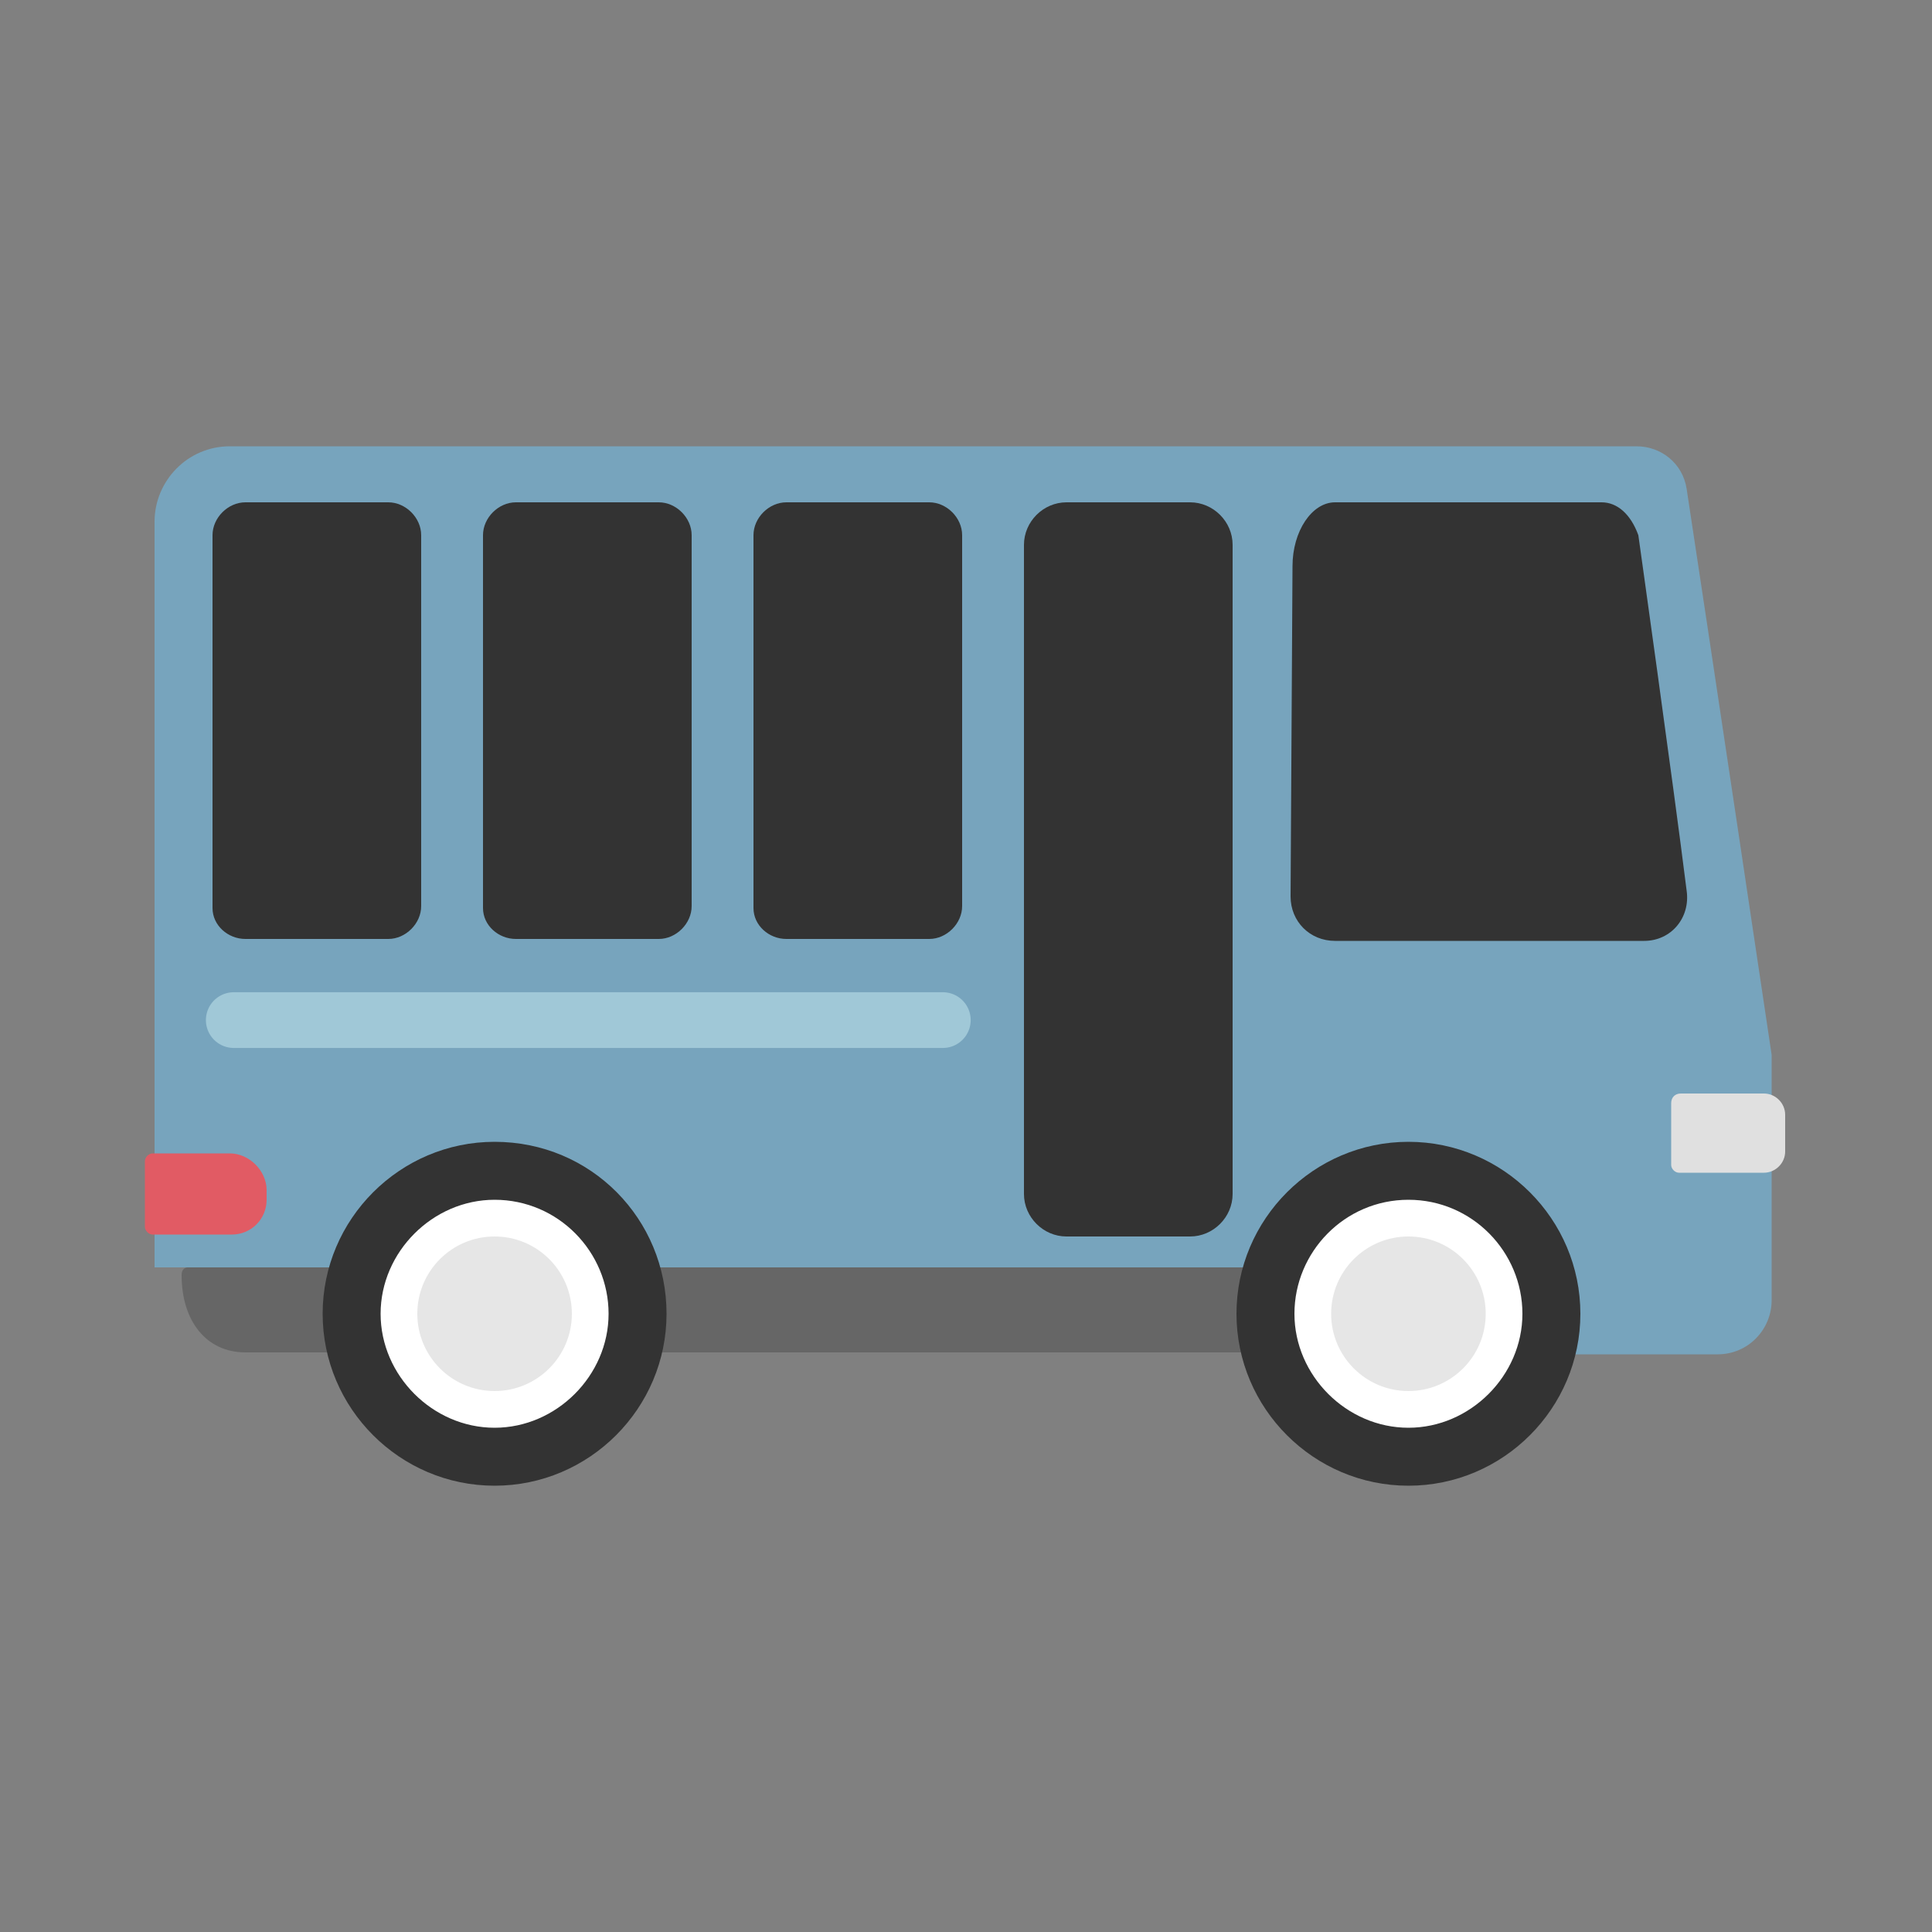 <?xml version="1.0"?>
<svg version="1.1" id="圖層_1" xmlns="http://www.w3.org/2000/svg" x="0" y="0" viewBox="0 0 100 100" xml:space="preserve"><rect x="0" y="0" width="100" height="100" fill="#808080" stroke="none"/><path d="M87.3 25.3c-.2-1.3-1.3-2.2-2.6-2.2H11.9C9.7 23.1 8 24.9 8 27v38.6h56v1.6c0 1.6 1.3 2.9 2.8 2.9h22.1c1.6 0 2.8-1.3 2.8-2.8V54.6s-3.3-22.1-4.4-29.3z" fill="#77a4bd"/><path d="M11.9 59.7h-4c-.2 0-.4.2-.4.4v3.4c0 .2.2.4.4.4H12c1 0 1.8-.8 1.8-1.8v-.5c0-1-.9-1.9-1.9-1.9z" fill="#e15b64"/><path d="M73.5 65.6H9.7s-.3 0-.3.4c0 2.4 1.3 4 3.3 4h60.8c1 0 1.7-1 1.7-2.2 0-1.2-.8-2.2-1.7-2.2z" fill="#666"/><g><circle cx="25.6" cy="68" r="7.4" fill="#fff"/><path d="M25.6 62.1c3.3 0 5.9 2.7 5.9 5.9s-2.7 5.9-5.9 5.9-5.9-2.7-5.9-5.9 2.7-5.9 5.9-5.9m0-3c-4.9 0-8.9 4-8.9 8.9s4 8.9 8.9 8.9 8.9-4 8.9-8.9-3.9-8.9-8.9-8.9z" fill="#333"/></g><g><circle cx="25.6" cy="68" r="4" fill="#e6e6e6"/></g><g><circle cx="72.9" cy="68" r="7.4" fill="#fff"/><path d="M72.9 62.1c3.3 0 5.9 2.7 5.9 5.9s-2.7 5.9-5.9 5.9S67 71.2 67 68s2.6-5.9 5.9-5.9m0-3c-4.9 0-8.9 4-8.9 8.9s4 8.9 8.9 8.9 8.9-4 8.9-8.9-4-8.9-8.9-8.9z" fill="#333"/></g><g><circle cx="72.9" cy="68" r="4" fill="#e6e6e6"/></g><path d="M86.9 60.7h4.4c.6 0 1.1-.5 1.1-1.1v-1.9c0-.6-.5-1.1-1.1-1.1H87c-.3 0-.5.2-.5.5v3.2c0 .2.2.4.4.4z" fill="#e0e0e0"/><path d="M84.8 27.7c-.4-1.1-1.1-1.7-1.9-1.7H69.1c-1.2 0-2.2 1.5-2.2 3.3l-.1 17.1c0 1.3 1 2.3 2.3 2.3h16c1.4 0 2.4-1.2 2.2-2.6-.7-5.6-2.5-18.4-2.5-18.4z" fill="#333"/><path d="M55.2 64h6.4c1.2 0 2.2-1 2.2-2.2V28.2c0-1.2-1-2.2-2.2-2.2h-6.4C54 26 53 27 53 28.2v33.6c0 1.2 1 2.2 2.2 2.2z" fill="#333"/><path d="M40.7 48.6h7.4c.9 0 1.7-.8 1.7-1.7V27.7c0-.9-.8-1.7-1.7-1.7h-7.4c-.9 0-1.7.8-1.7 1.7V47c0 .9.8 1.6 1.7 1.6z" fill="#333"/><path d="M26.7 48.6h7.4c.9 0 1.7-.8 1.7-1.7V27.7c0-.9-.8-1.7-1.7-1.7h-7.4c-.9 0-1.7.8-1.7 1.7V47c0 .9.8 1.6 1.7 1.6z" fill="#333"/><path d="M12.7 48.6h7.4c.9 0 1.7-.8 1.7-1.7V27.7c0-.9-.8-1.7-1.7-1.7h-7.4c-.9 0-1.7.8-1.7 1.7V47c0 .9.8 1.6 1.7 1.6z" fill="#333"/><path fill="none" stroke="#a0c8d7" stroke-width="2.885" stroke-linecap="round" stroke-miterlimit="10" d="M12.1 52.8h36.7"/></svg>